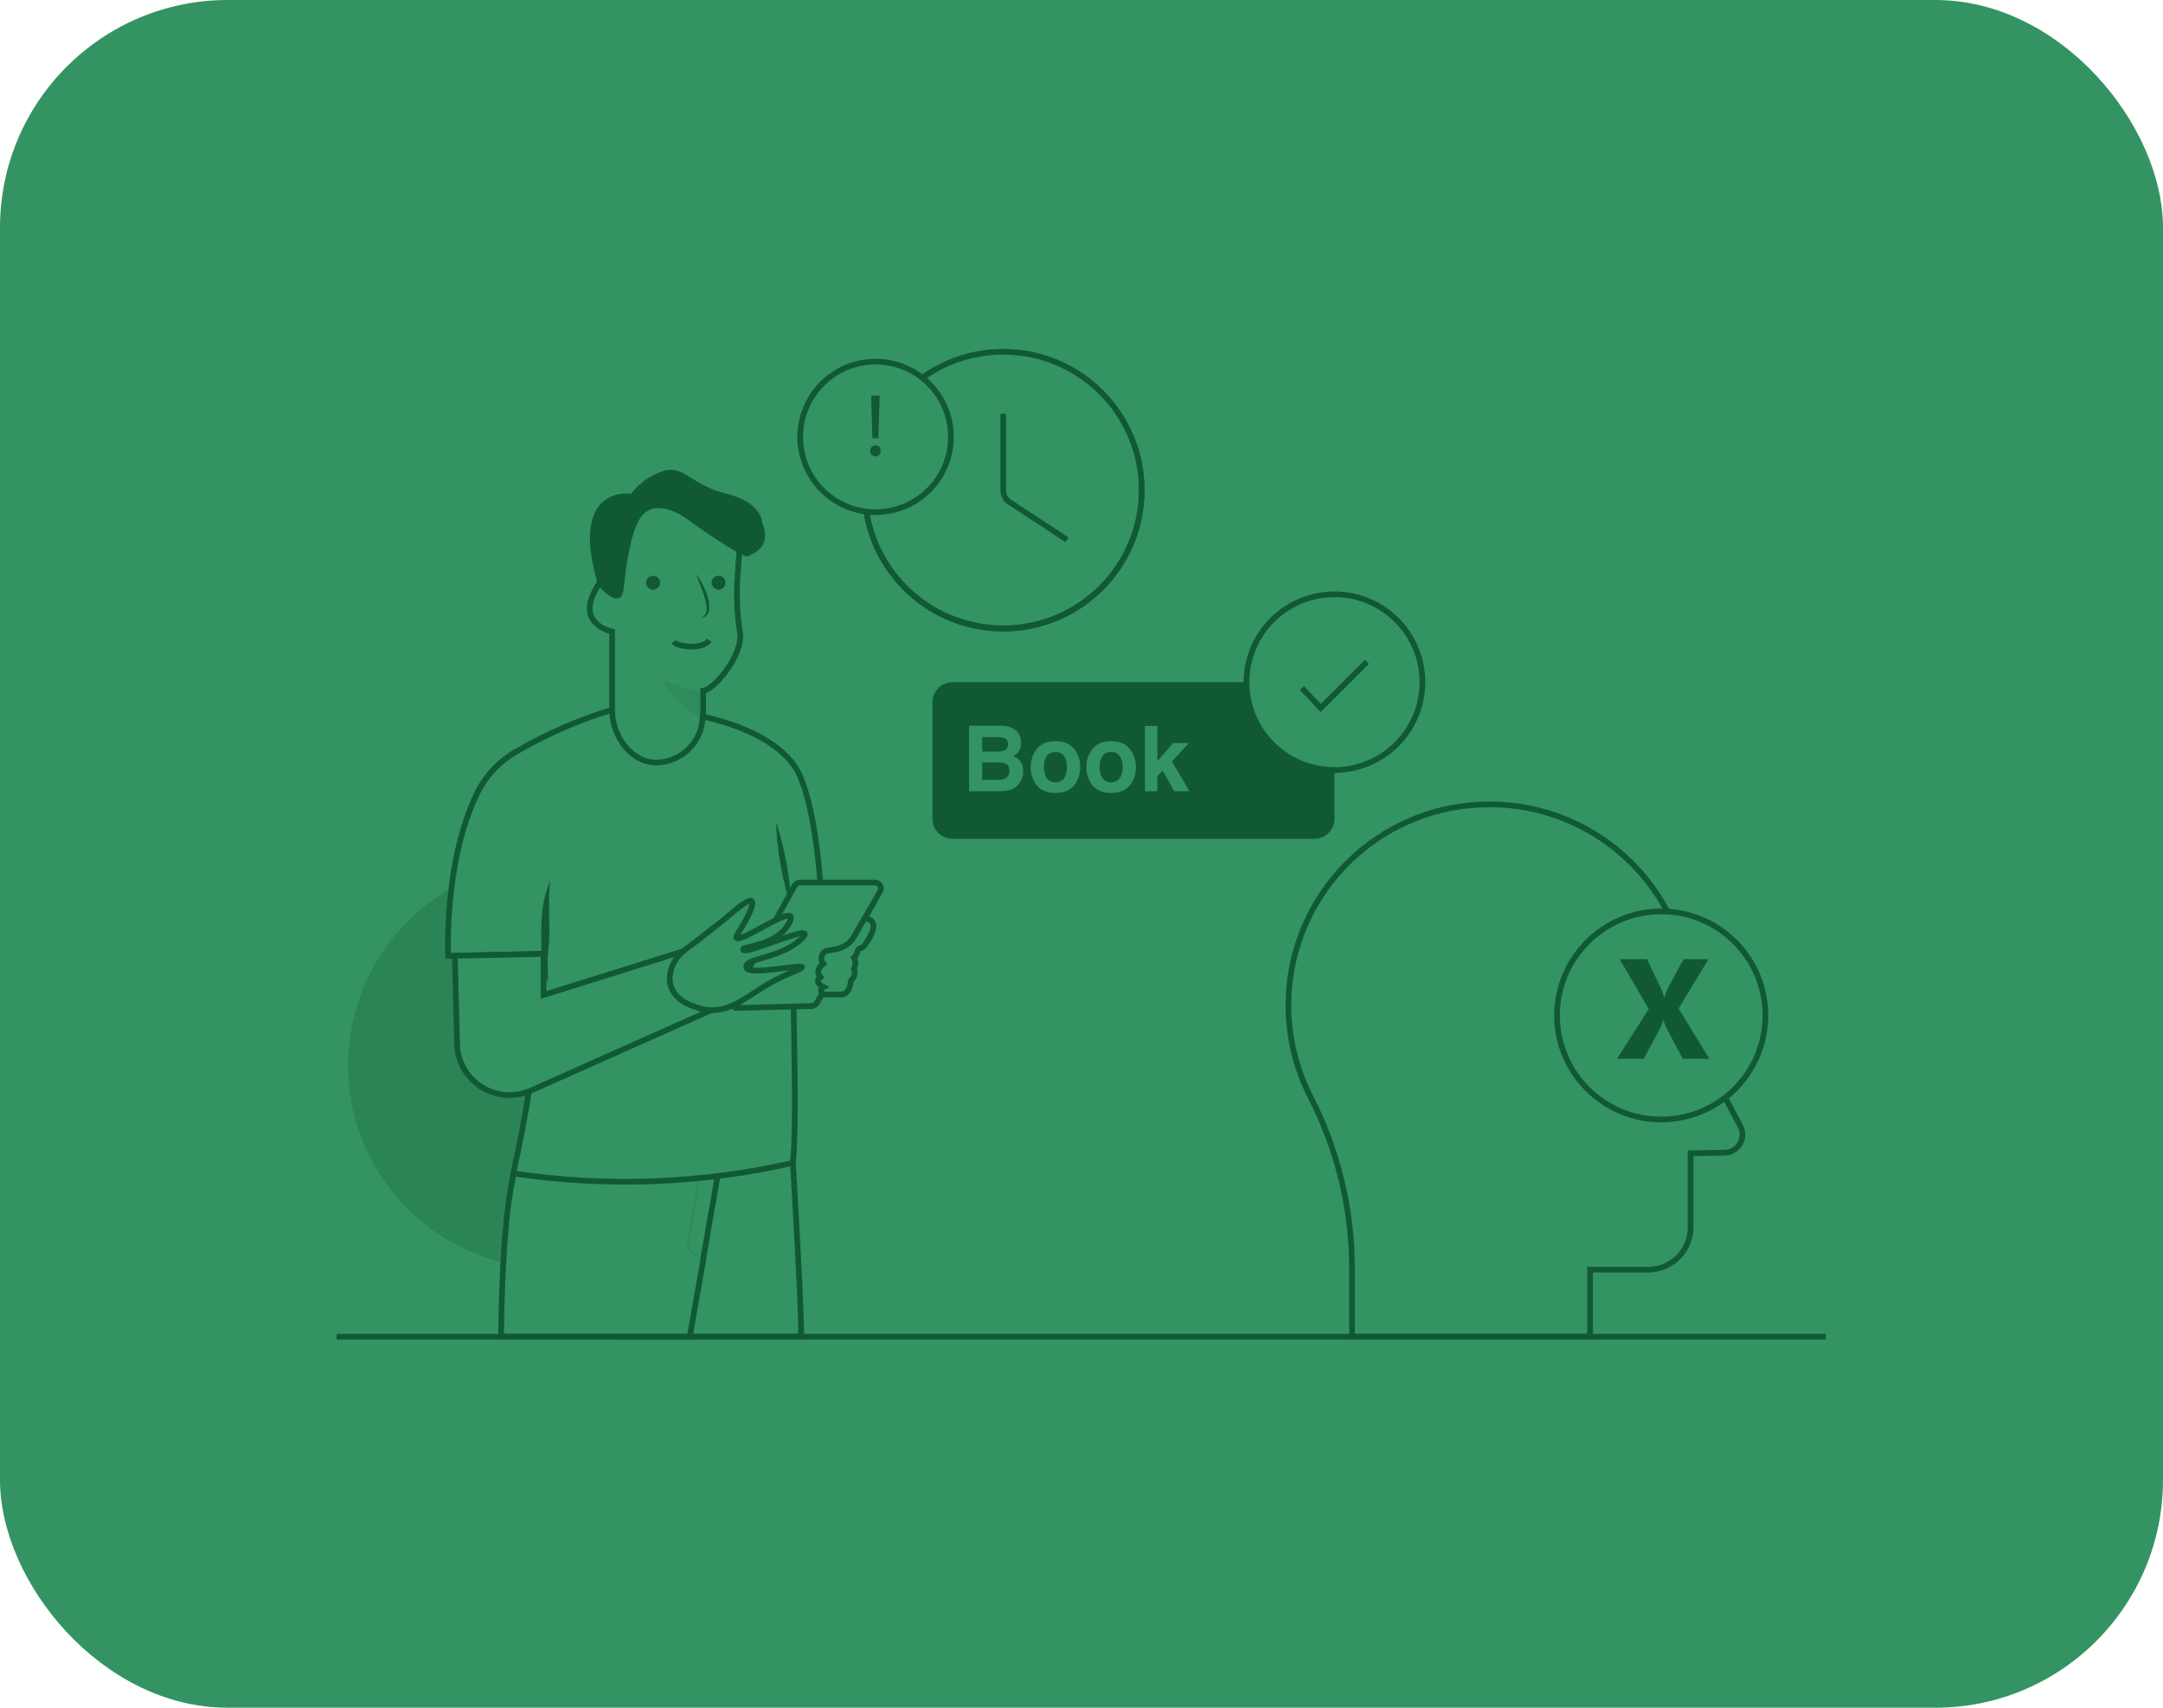 <svg width="380" height="300" viewBox="0 0 380 300" fill="none" xmlns="http://www.w3.org/2000/svg">
<rect width="380" height="300" rx="40" fill="#349362"/>
<path opacity="0.25" d="M121.719 161.395H109.655C106.278 161.395 103.039 162.735 100.651 165.119C98.263 167.503 96.922 170.737 96.922 174.109V222.821C91.068 222.824 85.302 221.392 80.132 218.651C74.961 215.91 70.543 211.943 67.267 207.099C63.99 202.255 61.954 196.681 61.338 190.868C60.722 185.055 61.544 179.18 63.733 173.758C65.921 168.337 69.41 163.534 73.891 159.773C78.372 156.012 83.71 153.406 89.435 152.186C95.16 150.965 101.098 151.166 106.727 152.772C112.356 154.378 117.504 157.339 121.719 161.395Z" fill="#115934"/>
<path d="M140.755 234.709V234.82H109.177L103.447 207.484L102.286 201.938L118.202 199.999L138.893 197.488C138.893 197.488 139.068 200.269 139.307 204.354C139.848 213.651 140.755 229.734 140.755 234.709Z" fill="#349362" stroke="#115934" stroke-miterlimit="10"/>
<path d="M127.338 199.284L126.064 206.594L123.55 221.057V221.343L121.178 234.82H88.025C88.152 223.552 88.725 212.57 90.269 206.134C90.269 206.022 90.269 205.911 90.348 205.8C90.64 204.429 91.139 203.111 91.829 201.89L118.218 199.951L127.338 199.284Z" fill="#349362" stroke="#115934" stroke-miterlimit="10"/>
<path opacity="0.14" d="M123.422 221.47L123.629 221.184L120.971 219.182L122.961 207.182L122.611 207.119L120.589 219.325L123.422 221.47Z" fill="#115934"/>
<path d="M130.075 94.105L129.534 101.829C129.359 104.957 129.519 108.095 130.012 111.19C130.569 115.083 125.412 121.25 123.534 121.329V129.085C124.011 134.425 120.494 138.764 116.769 139.256C112.504 139.829 107.22 135.442 107.538 129.085V110.935C107.538 110.935 101.012 109.743 104.784 103.291C107.043 99.536 108.369 95.297 108.652 90.926L115.703 85.602L130.075 94.105Z" fill="#349362" stroke="#115934" stroke-miterlimit="10"/>
<path d="M78.73 167.943C78.73 167.943 77.934 151.573 83.775 139.447C85.339 136.204 87.891 133.539 91.065 131.834C96.263 128.828 101.791 126.428 107.538 124.683C107.538 129.45 110.976 134.059 115.496 133.964C117.604 133.88 119.601 132.996 121.08 131.493C122.558 129.99 123.407 127.981 123.454 125.875C133.593 128.147 138.575 132.232 140.325 135.855C143.779 143.166 144.304 158.471 144.304 158.471L138.941 159.536C138.941 159.536 140.294 199.951 139.227 204.306C123.133 207.961 106.496 208.581 90.173 206.134C91.287 201.159 92.306 195.851 93.15 190.241C94.285 182.713 95.039 175.133 95.41 167.53L78.73 167.943Z" fill="#349362" stroke="#115934" stroke-miterlimit="10"/>
<path d="M139.02 159.536C138.597 158.311 138.241 157.064 137.954 155.801C137.636 154.561 137.397 153.306 137.158 152.066C136.919 150.827 136.744 149.555 136.617 148.3C136.461 147.045 136.376 145.782 136.362 144.517C136.791 145.736 137.152 146.978 137.445 148.236C137.763 149.492 138.002 150.731 138.224 151.987C138.447 153.242 138.654 154.498 138.766 155.753C138.922 157.008 139.007 158.271 139.02 159.536Z" fill="#115934"/>
<path d="M122.324 100.875C123.211 102.053 123.884 103.376 124.314 104.785C124.555 105.506 124.647 106.268 124.584 107.026C124.552 107.423 124.396 107.801 124.139 108.107C124.005 108.245 123.844 108.355 123.666 108.429C123.488 108.503 123.297 108.539 123.104 108.536C123.443 108.447 123.734 108.23 123.916 107.932C124.073 107.644 124.155 107.322 124.155 106.994C124.121 106.298 123.998 105.609 123.789 104.944C123.375 103.577 122.77 102.258 122.324 100.875Z" fill="#115934"/>
<path d="M118.345 112.715C118.934 113.637 123.422 114.225 124.6 112.461L118.345 112.715Z" fill="#349362"/>
<path d="M118.345 112.715C118.934 113.637 123.422 114.225 124.6 112.461" stroke="#115934" stroke-miterlimit="10"/>
<path opacity="0.14" d="M123.534 121.329C123.534 121.329 118.377 121.059 115.878 118.707C115.878 118.707 119.061 125.064 123.534 125.875V121.329Z" fill="#115934"/>
<path d="M133.911 91.784C133.911 91.784 133.911 88.272 127.64 86.731C121.369 85.189 120.239 81.74 116.674 82.694C114.368 83.412 112.34 84.821 110.865 86.731C110.865 86.731 99.723 85.014 105.103 102.862C105.103 102.862 109.146 107.63 109.575 103.386C110.005 99.143 110.96 91.959 113.284 90.068C115.608 88.177 119.205 90.068 120.589 91.101C121.974 92.134 130.569 98.237 131.428 97.713C132.288 97.188 135.662 96.234 133.911 91.784Z" fill="#115934"/>
<path d="M140.516 155.038H153.679C153.859 155.027 154.038 155.063 154.199 155.144C154.359 155.224 154.496 155.345 154.595 155.495C154.693 155.646 154.75 155.819 154.76 155.998C154.77 156.178 154.732 156.356 154.65 156.516L143.509 176.192C143.409 176.352 143.271 176.485 143.107 176.58C142.943 176.674 142.759 176.726 142.57 176.732L129.566 177.066C129.385 177.08 129.204 177.046 129.041 176.967C128.878 176.888 128.739 176.767 128.638 176.616C128.537 176.465 128.479 176.291 128.469 176.11C128.458 175.929 128.496 175.749 128.579 175.588L139.609 155.578C139.703 155.42 139.835 155.287 139.993 155.192C140.152 155.098 140.332 155.045 140.516 155.038Z" fill="#349362" stroke="#115934" stroke-miterlimit="10"/>
<path d="M125.778 177.113L123.884 177.94L93.245 191.592C91.01 192.576 88.474 192.636 86.195 191.757C83.916 190.878 82.078 189.133 81.085 186.903C80.588 185.803 80.323 184.613 80.305 183.407L79.907 167.895L95.489 167.578V174.793L121.751 166.576L122.547 166.322C122.547 166.322 122.977 167.133 123.056 166.974C124.552 170.168 125.473 173.6 125.778 177.113Z" fill="#349362" stroke="#115934" stroke-miterlimit="10"/>
<path d="M151.833 161.395C151.833 161.395 155.462 161.157 151.833 166.163C151.467 166.672 150.814 166.449 150.671 167.069C150.56 167.511 150.335 167.917 150.018 168.245C150.183 168.539 150.269 168.87 150.269 169.206C150.269 169.543 150.183 169.874 150.018 170.168C150.159 170.535 150.183 170.937 150.086 171.318C149.989 171.7 149.776 172.042 149.477 172.298C149.477 172.298 149.366 174.713 147.774 174.713H144.671C144.671 174.713 143.7 173.966 144.671 173.41C144.671 173.41 142.936 172.568 144.114 171.646C144.114 171.646 143.047 170.47 144.639 169.294C144.392 168.993 144.274 168.608 144.31 168.222C144.346 167.835 144.533 167.478 144.83 167.228L145.1 167.053C145.769 166.942 146.421 166.83 147.074 166.687C147.73 166.545 148.346 166.26 148.88 165.854C149.413 165.448 149.851 164.929 150.162 164.335L151.833 161.395Z" fill="#349362" stroke="#115934" stroke-miterlimit="10"/>
<path d="M96.285 172.822C95.849 171.457 95.499 170.066 95.235 168.658C95.108 167.148 95.076 165.623 95.076 164.097C95.079 162.557 95.169 161.018 95.346 159.488C95.579 157.821 96.028 156.191 96.683 154.641C96.576 155.405 96.507 156.174 96.476 156.945V157.915C96.476 158.789 96.476 159.663 96.476 160.537V161.999C96.575 163.53 96.537 165.067 96.365 166.592C96.365 167.164 96.238 167.736 96.206 168.356C96.238 169.882 96.237 171.201 96.285 172.822Z" fill="#115934"/>
<path d="M126.239 103.593C126.564 103.593 126.876 103.464 127.106 103.234C127.336 103.005 127.465 102.694 127.465 102.369C127.465 102.044 127.336 101.733 127.106 101.504C126.876 101.274 126.564 101.145 126.239 101.145C125.914 101.145 125.603 101.274 125.373 101.504C125.143 101.733 125.014 102.044 125.014 102.369C125.014 102.694 125.143 103.005 125.373 103.234C125.603 103.464 125.914 103.593 126.239 103.593Z" fill="#115934"/>
<path d="M114.7 103.593C114.946 103.599 115.188 103.531 115.394 103.399C115.601 103.266 115.763 103.074 115.859 102.848C115.955 102.622 115.981 102.373 115.934 102.132C115.886 101.892 115.767 101.671 115.592 101.498C115.417 101.326 115.194 101.21 114.953 101.166C114.711 101.122 114.461 101.151 114.237 101.25C114.012 101.349 113.822 101.513 113.692 101.721C113.562 101.929 113.497 102.172 113.507 102.417C113.519 102.728 113.649 103.022 113.87 103.241C114.092 103.459 114.389 103.585 114.7 103.593Z" fill="#115934"/>
<path d="M117.708 171.249C117.83 170.37 118.13 169.524 118.59 168.765C119.049 168.005 119.659 167.347 120.382 166.831C122.34 165.368 126.017 162.571 129.2 159.869C133.768 156.007 132.383 159.647 129.709 163.859C127.035 168.07 140.93 157.501 138.718 161.983C136.505 166.465 129.789 166.147 130.616 166.91C131.444 167.673 144.559 161.475 140.691 165.035C136.824 168.595 130.616 168.213 131.142 170.009C131.667 171.805 146.326 167.975 138.734 171.01C131.142 174.046 128.531 179.434 121.608 176.7C118.138 175.333 117.486 173.108 117.708 171.249Z" fill="#349362" stroke="#115934" stroke-miterlimit="10"/>
<path d="M176.248 110.443C189.68 110.443 200.568 99.57 200.568 86.158C200.568 72.746 189.68 61.874 176.248 61.874C162.817 61.874 151.928 72.746 151.928 86.158C151.928 99.57 162.817 110.443 176.248 110.443Z" fill="#349362" stroke="#115934" stroke-miterlimit="10"/>
<path d="M176.248 72.697V86.365L186.912 93.342" stroke="#115934" stroke-miterlimit="10"/>
<path d="M176.248 110.363C189.68 110.363 200.568 99.491 200.568 86.079C200.568 72.667 189.68 61.795 176.248 61.795C162.817 61.795 151.928 72.667 151.928 86.079C151.928 99.491 162.817 110.363 176.248 110.363Z" fill="#349362" stroke="#115934" stroke-miterlimit="10"/>
<path d="M176.248 72.697V86.159C176.248 86.566 176.35 86.967 176.545 87.325C176.74 87.683 177.021 87.987 177.362 88.209L187.453 94.82" stroke="#115934" stroke-miterlimit="10"/>
<path d="M153.822 89.973C161.136 89.973 167.065 84.052 167.065 76.75C167.065 69.447 161.136 63.527 153.822 63.527C146.509 63.527 140.58 69.447 140.58 76.75C140.58 84.052 146.509 89.973 153.822 89.973Z" fill="#349362" stroke="#115934" stroke-miterlimit="10"/>
<path d="M154.32 76.979L154.538 69.506H153.043L153.261 76.979H154.32ZM153.791 80.171C154.351 80.171 154.709 79.751 154.709 79.206C154.709 78.645 154.351 78.241 153.791 78.241C153.261 78.241 152.872 78.645 152.872 79.206C152.872 79.751 153.246 80.171 153.775 80.171H153.791Z" fill="#115934"/>
<path d="M303.005 202.494L297.005 202.605V215.622C297.001 217.589 296.216 219.474 294.823 220.865C293.43 222.256 291.542 223.039 289.572 223.044H279.354V234.82H237.526V222.805C237.521 212.3 235.005 201.948 230.188 192.609C227.747 187.811 226.436 182.519 226.354 177.138C226.273 171.757 227.424 166.428 229.72 161.558C232.015 156.689 235.394 152.408 239.599 149.041C243.805 145.675 248.724 143.312 253.983 142.133C258.214 141.215 262.574 141.059 266.859 141.672C275.248 142.92 282.907 147.138 288.439 153.557C293.97 159.976 297.005 168.168 296.989 176.636C296.994 179.742 297.765 182.799 299.233 185.536L305.759 197.853C306.007 198.333 306.13 198.867 306.115 199.406C306.099 199.946 305.947 200.472 305.671 200.937C305.396 201.401 305.007 201.787 304.54 202.06C304.074 202.332 303.546 202.482 303.005 202.494Z" fill="#349362" stroke="#115934" stroke-miterlimit="10"/>
<path d="M291.848 196.661C301.957 196.661 310.152 188.479 310.152 178.385C310.152 168.291 301.957 160.108 291.848 160.108C281.739 160.108 273.544 168.291 273.544 178.385C273.544 188.479 281.739 196.661 291.848 196.661Z" fill="#349362" stroke="#115934" stroke-miterlimit="10"/>
<path d="M300.296 186H295.621L292.606 180.299C292.492 180.088 292.374 179.697 292.252 179.127H292.203C292.146 179.396 292.012 179.803 291.8 180.348L288.773 186H284.073L289.652 177.248L284.549 168.495H289.347L291.849 173.744C292.044 174.159 292.219 174.652 292.374 175.221H292.423C292.521 174.879 292.704 174.371 292.972 173.695L295.755 168.495H300.15L294.901 177.174L300.296 186Z" fill="#115934"/>
<path d="M230.921 119.835H167.335C165.393 119.835 163.818 121.408 163.818 123.348V143.85C163.818 145.789 165.393 147.362 167.335 147.362H230.921C232.863 147.362 234.438 145.789 234.438 143.85V123.348C234.438 121.408 232.863 119.835 230.921 119.835Z" fill="#115934"/>
<path d="M172.555 129.484V132.023H175.383C175.888 132.023 176.297 131.93 176.609 131.742C176.927 131.549 177.086 131.211 177.086 130.727C177.086 130.19 176.878 129.836 176.461 129.664C176.102 129.544 175.643 129.484 175.086 129.484H172.555ZM172.555 133.93V137H175.383C175.888 137 176.281 136.932 176.562 136.797C177.073 136.547 177.328 136.068 177.328 135.359C177.328 134.76 177.081 134.349 176.586 134.125C176.31 134 175.922 133.935 175.422 133.93H172.555ZM175.852 127.484C177.263 127.505 178.263 127.914 178.852 128.711C179.206 129.201 179.383 129.786 179.383 130.469C179.383 131.172 179.206 131.737 178.852 132.164C178.654 132.404 178.362 132.622 177.977 132.82C178.565 133.034 179.008 133.372 179.305 133.836C179.607 134.299 179.758 134.862 179.758 135.523C179.758 136.206 179.586 136.818 179.242 137.359C179.023 137.719 178.75 138.021 178.422 138.266C178.052 138.547 177.615 138.74 177.109 138.844C176.609 138.948 176.065 139 175.477 139H170.258V127.484H175.852ZM185.422 137.43C186.073 137.43 186.573 137.198 186.922 136.734C187.271 136.271 187.445 135.612 187.445 134.758C187.445 133.904 187.271 133.247 186.922 132.789C186.573 132.326 186.073 132.094 185.422 132.094C184.771 132.094 184.268 132.326 183.914 132.789C183.565 133.247 183.391 133.904 183.391 134.758C183.391 135.612 183.565 136.271 183.914 136.734C184.268 137.198 184.771 137.43 185.422 137.43ZM189.781 134.758C189.781 136.008 189.422 137.078 188.703 137.969C187.984 138.854 186.893 139.297 185.43 139.297C183.966 139.297 182.875 138.854 182.156 137.969C181.438 137.078 181.078 136.008 181.078 134.758C181.078 133.529 181.438 132.464 182.156 131.562C182.875 130.661 183.966 130.211 185.43 130.211C186.893 130.211 187.984 130.661 188.703 131.562C189.422 132.464 189.781 133.529 189.781 134.758ZM195.203 137.43C195.854 137.43 196.354 137.198 196.703 136.734C197.052 136.271 197.227 135.612 197.227 134.758C197.227 133.904 197.052 133.247 196.703 132.789C196.354 132.326 195.854 132.094 195.203 132.094C194.552 132.094 194.049 132.326 193.695 132.789C193.346 133.247 193.172 133.904 193.172 134.758C193.172 135.612 193.346 136.271 193.695 136.734C194.049 137.198 194.552 137.43 195.203 137.43ZM199.562 134.758C199.562 136.008 199.203 137.078 198.484 137.969C197.766 138.854 196.674 139.297 195.211 139.297C193.747 139.297 192.656 138.854 191.938 137.969C191.219 137.078 190.859 136.008 190.859 134.758C190.859 133.529 191.219 132.464 191.938 131.562C192.656 130.661 193.747 130.211 195.211 130.211C196.674 130.211 197.766 130.661 198.484 131.562C199.203 132.464 199.562 133.529 199.562 134.758ZM201.141 127.523H203.328V133.727L206.102 130.523H208.859L205.883 133.781L208.977 139H206.289L204.25 135.359L203.328 136.32V139H201.141V127.523Z" fill="#349362"/>
<path d="M234.438 135.267C242.973 135.267 249.893 128.358 249.893 119.835C249.893 111.312 242.973 104.403 234.438 104.403C225.903 104.403 218.983 111.312 218.983 119.835C218.983 128.358 225.903 135.267 234.438 135.267Z" fill="#349362" stroke="#115934" stroke-miterlimit="10"/>
<path d="M228.724 120.853L232.019 124.381L240.152 116.26" fill="#349362"/>
<path d="M228.724 120.853L232.019 124.381L240.152 116.26" stroke="#115934" stroke-miterlimit="10"/>
<path d="M59.137 234.82H88.025H109.177H121.051H121.146H121.401H140.755H154.841H195.762H195.809H196.16H205.757H232.878H242.635H313.701H320.768" stroke="#115934" stroke-miterlimit="10"/>
</svg>
